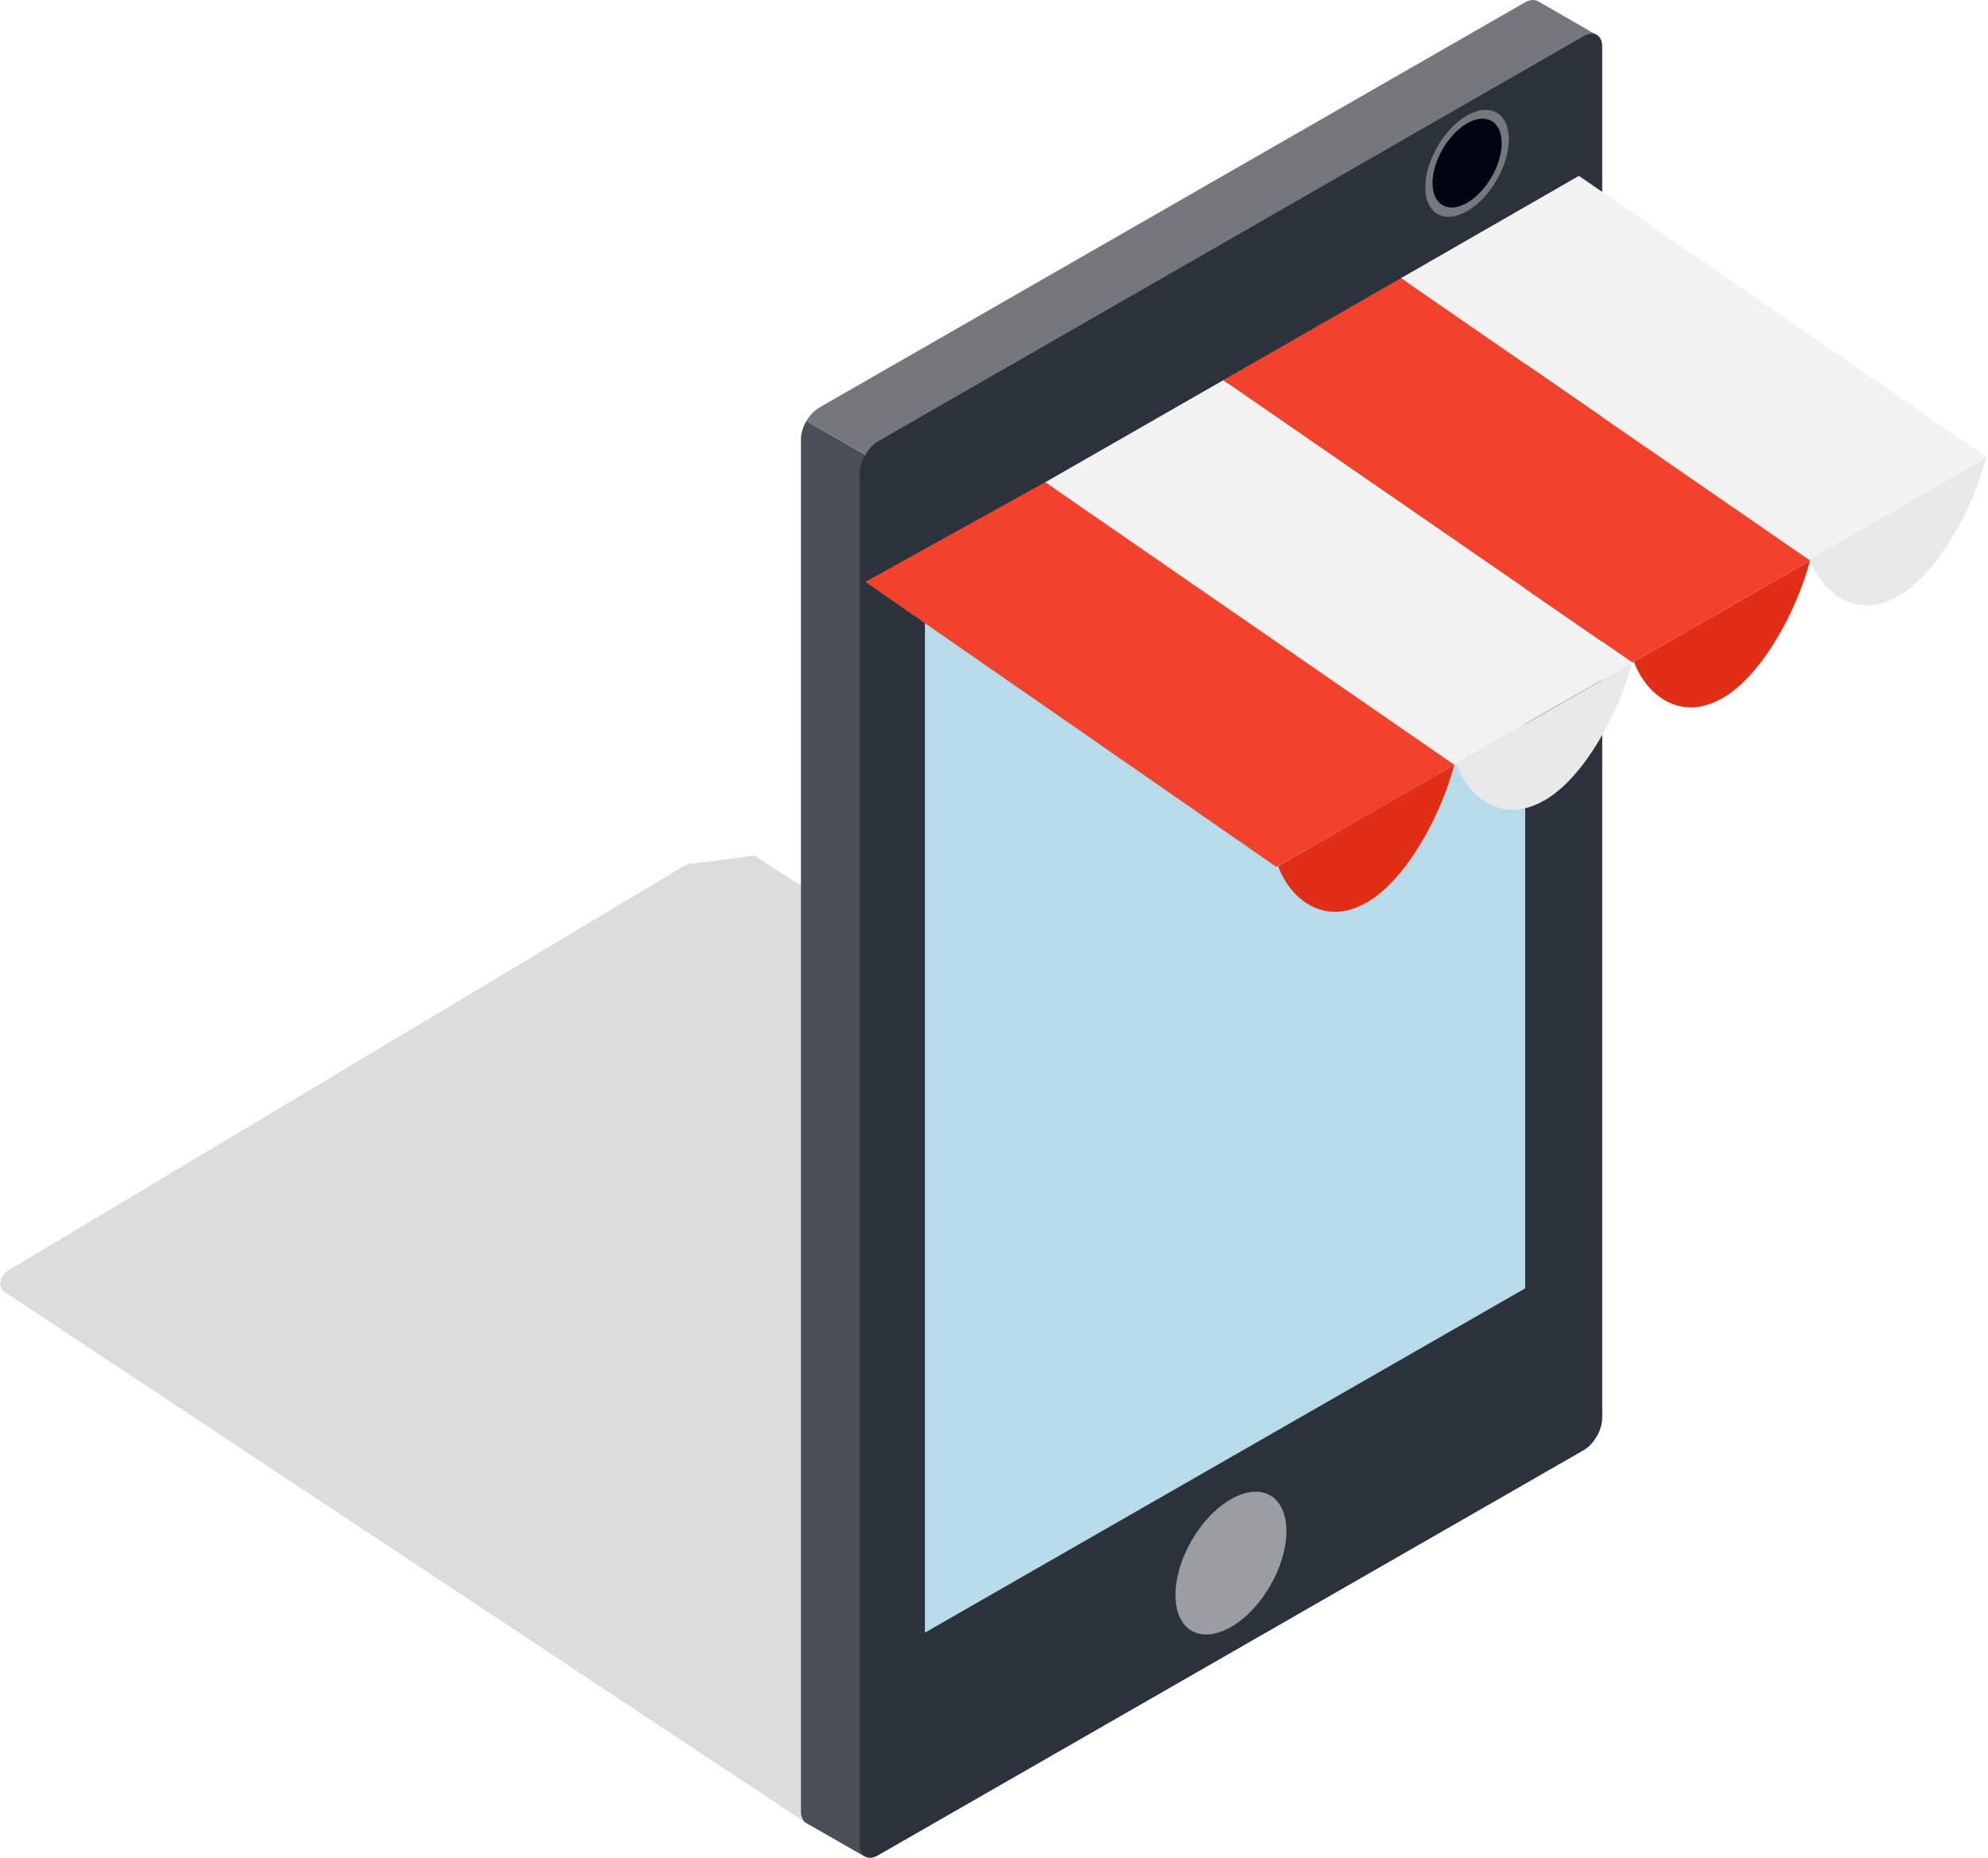 <svg width="46" height="43" viewBox="0 0 46 43" fill="none" xmlns="http://www.w3.org/2000/svg">
  <g id="Layer_1" clip-path="url(#clip0_2058_7237)">
    <path id="Vector" opacity="0.14"
      d="M27.889 27.735L28.579 27.104C26.55 25.669 24.467 24.296 22.431 22.862C21.734 22.375 20.955 21.908 20.148 21.441L20.037 21.537L19.278 20.94L19.264 20.926C18.65 20.57 18.043 20.199 17.463 19.801C17.07 19.849 16.056 19.986 15.98 19.993C15.883 20.007 15.787 20.048 15.704 20.116L0.159 29.423C0.069 29.499 0.021 29.588 0.007 29.671C-0.006 29.753 0.021 29.828 0.083 29.883L18.664 42.197C19.326 42.643 21.445 41.339 21.445 41.339L32.332 31.723C32.484 31.579 32.505 31.38 32.381 31.277L27.896 27.735H27.889Z"
      fill="black" />
    <path id="Vector_2"
      d="M18.533 10.172V41.915C18.533 42.053 18.581 42.156 18.664 42.197C18.74 42.238 20.017 42.972 20.017 42.972V10.522L18.657 9.746C18.581 9.877 18.533 10.027 18.533 10.165V10.172Z"
      fill="#4A4E55" />
    <path id="Vector_3"
      d="M35.284 0.056L18.96 9.431C18.843 9.5 18.732 9.616 18.656 9.747L20.022 10.522L36.933 0.804C36.933 0.804 35.664 0.069 35.588 0.028C35.512 -0.013 35.402 -0.013 35.284 0.056Z"
      fill="#74777C" />
    <path id="Vector_4"
      d="M36.645 0.836L20.32 10.212C20.086 10.349 19.893 10.679 19.893 10.953V42.69C19.893 42.965 20.086 43.075 20.32 42.937L36.645 33.562C36.88 33.425 37.073 33.095 37.073 32.821V1.084C37.073 0.809 36.88 0.699 36.645 0.836Z"
      fill="#2C323B" />
    <path id="Vector_5" d="M21.402 37.785L35.291 29.817V4.93L21.402 12.905V37.785Z" fill="#B7DBE9" />
    <path id="Vector_6"
      d="M28.483 34.697C27.772 35.101 27.199 36.097 27.199 36.913C27.199 37.73 27.772 38.06 28.483 37.655C29.193 37.25 29.766 36.255 29.766 35.438C29.766 34.621 29.193 34.291 28.483 34.697Z"
      fill="#9A9DA1" />
    <path id="Vector_7"
      d="M33.946 2.672C33.415 2.974 32.98 3.722 32.98 4.333C32.98 4.944 33.408 5.191 33.946 4.889C34.478 4.587 34.912 3.838 34.912 3.228C34.912 2.617 34.485 2.37 33.946 2.672Z"
      fill="#75797E" />
    <path id="Vector_8"
      d="M33.947 2.855C33.505 3.109 33.147 3.727 33.147 4.234C33.147 4.742 33.505 4.948 33.947 4.694C34.388 4.44 34.747 3.823 34.747 3.315C34.747 2.807 34.388 2.601 33.947 2.855Z"
      fill="#000312" />
    <g id="Group">
      <g id="Group_2">
        <path id="Vector_9"
          d="M32.416 6.438L41.882 12.972L43.938 11.785L46.001 10.604L36.535 4.07L32.416 6.438Z"
          fill="#F2F2F2" />
        <path id="Vector_10"
          d="M28.303 8.799L37.769 15.333L39.825 14.152L41.881 12.972L32.415 6.438L28.303 8.799Z"
          fill="#F3422C" />
        <path id="Vector_11"
          d="M24.184 11.162L33.65 17.703L35.706 16.515L37.769 15.335L28.303 8.801L24.184 11.162Z"
          fill="#F2F2F2" />
        <path id="Vector_12"
          d="M20.023 13.466L29.531 20.062L31.594 18.882L33.65 17.701L24.184 11.16L20.023 13.466Z"
          fill="#F3422C" />
      </g>
      <path id="Vector_13"
        d="M43.917 13.801C44.863 13.259 45.656 11.742 45.953 10.609L41.875 12.95C42.172 13.746 42.972 14.343 43.91 13.801H43.917Z"
        fill="#E8E8E8" />
      <path id="Vector_14"
        d="M39.847 16.164C40.792 15.622 41.586 14.105 41.882 12.973L37.805 15.313C38.101 16.109 38.902 16.706 39.84 16.164H39.847Z"
        fill="#E12E16" />
      <path id="Vector_15"
        d="M35.728 18.531C36.673 17.989 37.467 16.472 37.763 15.34L33.685 17.68C33.982 18.477 34.783 19.074 35.721 18.531H35.728Z"
        fill="#E8E8E8" />
      <path id="Vector_16"
        d="M31.615 20.895C32.56 20.352 33.353 18.836 33.65 17.703L29.572 20.044C29.869 20.84 30.669 21.437 31.608 20.895H31.615Z"
        fill="#E12E16" />
    </g>
  </g>
  <defs>
    <clipPath id="clip0_2058_7237">
      <rect width="46" height="43" fill="white" />
    </clipPath>
  </defs>
</svg>